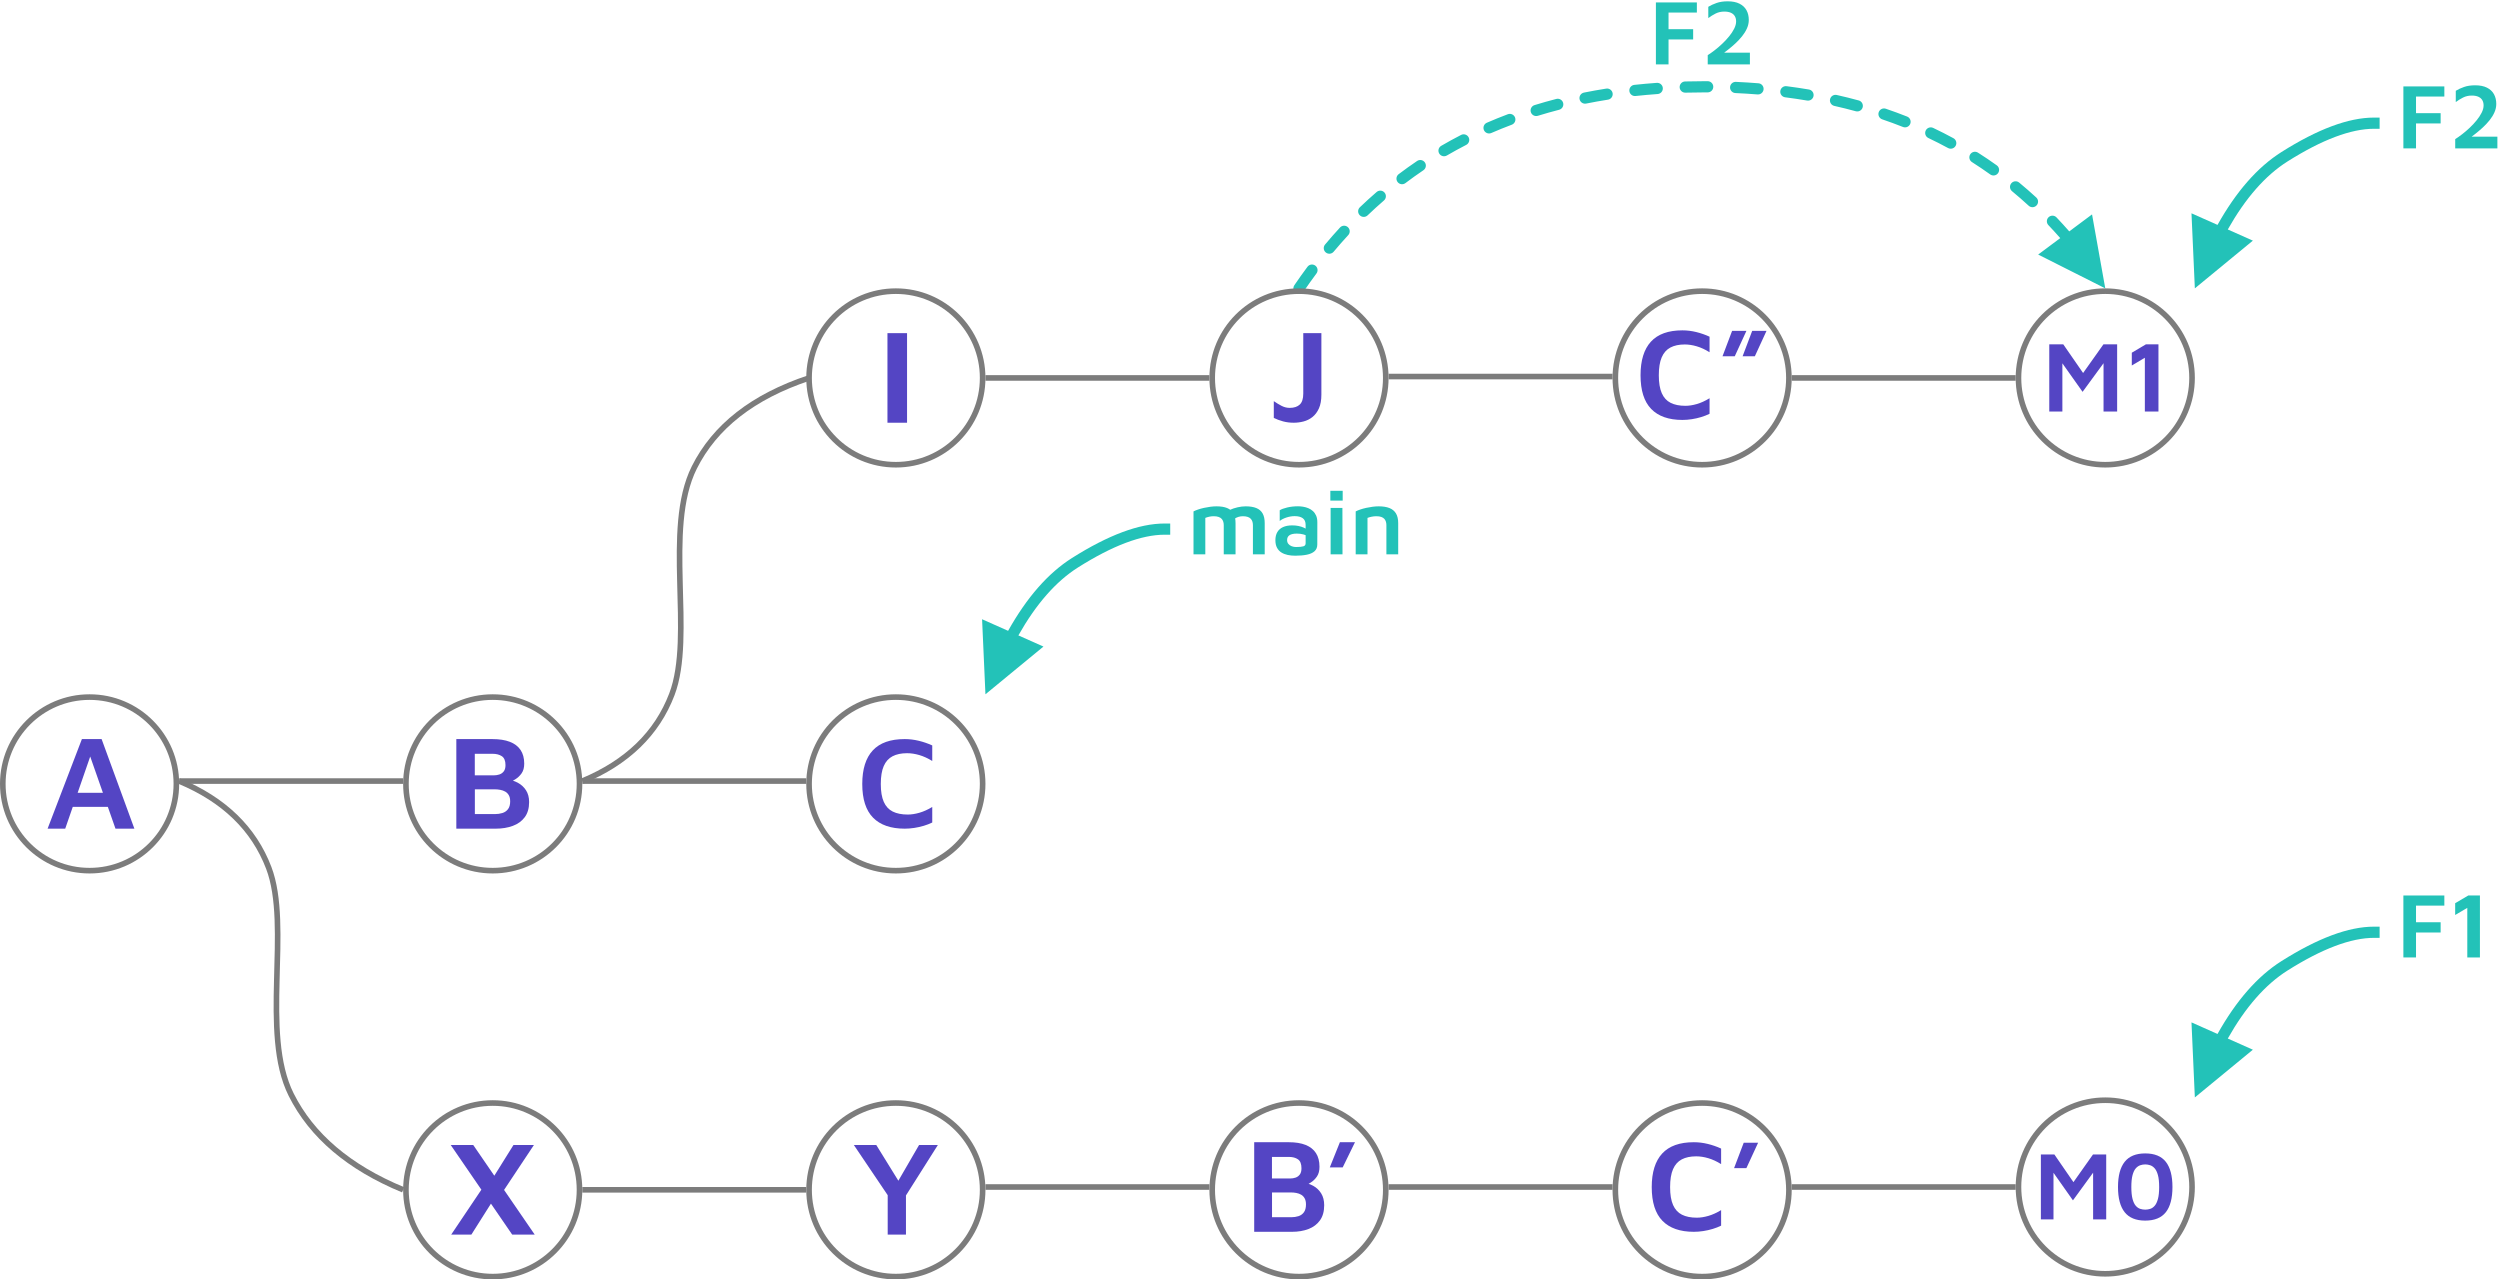 <?xml version="1.0" encoding="UTF-8"?>
<svg width="893px" height="457px" viewBox="0 0 893 457" version="1.1" xmlns="http://www.w3.org/2000/svg" xmlns:xlink="http://www.w3.org/1999/xlink">
    <title>Merge 3</title>
    <g id="Page-1" stroke="none" stroke-width="1" fill="none" fill-rule="evenodd">
        <g id="Export-Slide-2.5" transform="translate(-80, -170)">
            <g id="Merge-3" transform="translate(80, 170.471)">
                <g id="XYB'C'M0" transform="translate(144, 391.529)">
                    <g id="M0" transform="translate(576, 0)">
                        <circle id="Oval" stroke="#7C7C7Cff" stroke-width="2" cx="32" cy="32" r="31"></circle>
                        <g transform="translate(9, 20)" fill="#5445C4ff" fill-rule="nonzero">
                            <polygon id="Path" points="0 23.565 0 0.365 4.815 0.365 12.864 12.052 10.232 12.243 18.625 0.365 23.337 0.365 23.337 23.565 18.659 23.565 18.659 4.122 19.742 5.391 11.453 16.765 3.405 5.357 4.506 4.383 4.506 23.565"></polygon>
                            <path d="M37.266,24 C33.965,24 31.52,23 29.932,21 C28.344,19 27.55,16 27.55,12 C27.55,8.012 28.344,5.014 29.932,3.009 C31.52,1.003 33.965,0 37.266,0 C40.603,0 43.059,1.003 44.635,3.009 C46.212,5.014 47,8.012 47,12 C47,16 46.212,19 44.635,21 C43.059,23 40.603,24 37.266,24 Z M37.266,20.087 C37.863,20.087 38.456,19.994 39.046,19.809 C39.637,19.623 40.173,19.255 40.654,18.704 C41.136,18.154 41.523,17.342 41.815,16.27 C42.107,15.197 42.254,13.774 42.254,12 C42.254,10.238 42.107,8.823 41.815,7.757 C41.523,6.69 41.136,5.884 40.654,5.339 C40.173,4.794 39.637,4.423 39.046,4.226 C38.456,4.029 37.863,3.93 37.266,3.93 C36.682,3.93 36.094,4.029 35.504,4.226 C34.913,4.423 34.377,4.794 33.896,5.339 C33.414,5.884 33.03,6.69 32.744,7.757 C32.457,8.823 32.314,10.238 32.314,12 C32.314,13.774 32.457,15.197 32.744,16.27 C33.03,17.342 33.414,18.154 33.896,18.704 C34.377,19.255 34.913,19.623 35.504,19.809 C36.094,19.994 36.682,20.087 37.266,20.087 Z" id="Shape"></path>
                        </g>
                    </g>
                    <g id="C'" transform="translate(432, 1)">
                        <line x1="64" y1="31" x2="144" y2="31" id="Line" stroke="#7C7C7Cff" stroke-width="2"></line>
                        <circle id="Oval" stroke="#7C7C7Cff" stroke-width="2" cx="32" cy="32" r="31"></circle>
                        <g id="C’" transform="translate(14, 15)" fill="#5445C4ff" fill-rule="nonzero">
                            <path d="M15.032,32 C10.115,32 6.38,30.693 3.828,28.078 C1.276,25.463 0,21.449 0,16.035 C0,10.744 1.241,6.749 3.723,4.049 C6.205,1.35 9.975,0 15.032,0 C16.677,0 18.325,0.201 19.977,0.602 C21.63,1.003 23.231,1.558 24.783,2.268 L24.783,7.821 C23.216,6.849 21.684,6.143 20.187,5.704 C18.69,5.264 17.251,5.044 15.87,5.044 C13.822,5.044 12.108,5.407 10.727,6.132 C9.347,6.857 8.307,8.021 7.609,9.625 C6.911,11.23 6.562,13.374 6.562,16.058 C6.562,18.711 6.915,20.836 7.621,22.432 C8.327,24.029 9.386,25.182 10.797,25.892 C12.209,26.601 13.978,26.956 16.103,26.956 C17.375,26.956 18.748,26.744 20.222,26.32 C21.695,25.895 23.216,25.205 24.783,24.249 L24.783,29.802 C23.883,30.249 22.886,30.639 21.792,30.97 C20.699,31.302 19.574,31.557 18.418,31.734 C17.263,31.911 16.134,32 15.032,32 Z" id="Path"></path>
                            <polygon id="Path" points="29.413 9.255 32.857 0.185 38 0.185 33.811 9.255"></polygon>
                        </g>
                    </g>
                    <g id="B'" transform="translate(288, 1)">
                        <line x1="64" y1="31" x2="144" y2="31" id="Line" stroke="#7C7C7Cff" stroke-width="2"></line>
                        <circle id="Oval" stroke="#7C7C7Cff" stroke-width="2" cx="32" cy="32" r="31"></circle>
                        <g transform="translate(16, 15)" fill="#5445C4ff" fill-rule="nonzero">
                            <path d="M0,32 L0,0 L12.36,0 C14.754,0 16.76,0.324 18.377,0.972 C19.994,1.619 21.222,2.591 22.062,3.886 C22.901,5.181 23.321,6.813 23.321,8.78 C23.321,10.203 23.018,11.358 22.411,12.246 C21.805,13.133 21.078,13.845 20.231,14.381 C19.384,14.917 18.587,15.376 17.84,15.76 L17.118,14.369 C18.563,14.513 19.881,14.913 21.07,15.568 C22.26,16.224 23.212,17.127 23.927,18.279 C24.642,19.43 25,20.838 25,22.501 C25,24.708 24.499,26.511 23.496,27.91 C22.493,29.309 21.125,30.341 19.391,31.004 C17.658,31.668 15.703,32 13.526,32 L0,32 Z M6.367,26.795 L13.223,26.795 C14.156,26.795 15.023,26.667 15.823,26.411 C16.624,26.155 17.269,25.691 17.759,25.019 C18.249,24.348 18.493,23.42 18.493,22.237 C18.493,21.341 18.338,20.614 18.027,20.054 C17.716,19.494 17.304,19.062 16.791,18.759 C16.278,18.455 15.699,18.243 15.054,18.123 C14.408,18.003 13.752,17.943 13.083,17.943 L6.367,17.943 L6.367,26.795 Z M6.343,12.954 L12.873,12.954 C13.542,12.954 14.179,12.85 14.785,12.642 C15.392,12.434 15.893,12.066 16.29,11.538 C16.686,11.01 16.884,10.267 16.884,9.307 C16.884,7.756 16.468,6.693 15.637,6.117 C14.805,5.541 13.736,5.253 12.43,5.253 L6.343,5.253 L6.343,12.954 Z" id="Shape"></path>
                            <polygon id="Path" points="27 9 30.61 0 36 0 31.61 9"></polygon>
                        </g>
                    </g>
                    <g id="Y" transform="translate(144, 1)">
                        <line x1="64" y1="31" x2="144" y2="31" id="Line" stroke="#7C7C7Cff" stroke-width="2"></line>
                        <circle id="Oval" stroke="#7C7C7Cff" stroke-width="2" cx="32" cy="32" r="31"></circle>
                        <polygon id="Path" fill="#5445C4ff" fill-rule="nonzero" points="29.086 48 29.086 33.919 17 16 25.01 16 34.41 31.208 31.532 31.112 40.285 16 47 16 34.65 35.526 35.609 31.976 35.609 48"></polygon>
                    </g>
                    <g id="X" transform="translate(0, 1)">
                        <line x1="64" y1="32" x2="144" y2="32" id="Line" stroke="#7C7C7Cff" stroke-width="2"></line>
                        <circle id="Oval" stroke="#7C7C7Cff" stroke-width="2" cx="32" cy="32" r="31"></circle>
                        <path d="M47,48 L38.955,48 L17,16 L25.045,16 L47,48 Z M31.749,28.282 L39.41,16 L46.713,16 L35.268,33.223 L31.749,28.282 Z M33.065,34.255 L24.374,48 L17.168,48 L29.354,29.865 L33.065,34.255 Z" id="Shape" fill="#5445C4ff" fill-rule="nonzero"></path>
                    </g>
                </g>
                <g id="F1" transform="translate(784, 319.398)" fill="#23C2B8FF" fill-rule="nonzero">
                    <path id="Line-2" d="M0,13.131 L20.724,30.176 L11.765,34.165 C18.109,45.4 25.218,53.483 33.068,58.44 C45.444,66.256 55.776,70.131 64,70.131 L66,70.131 L66,74.131 L64,74.131 C54.89,74.131 43.889,70.006 30.932,61.822 C22.393,56.429 14.789,47.745 8.095,35.799 L-1.202,39.937 L0,13.131 Z" transform="translate(32, 42.631) scale(1, -1) translate(-32, -42.631)"></path>
                    <g transform="translate(74.489, 0)" id="Path">
                        <polygon points="0 22.131 0 0 14.632 0 14.632 3.617 4.512 3.617 4.512 9.556 13.305 9.556 13.305 13.222 4.512 13.222 4.512 22.131"></polygon>
                        <polygon points="22.828 22.131 22.828 4.413 18.498 6.968 18.498 2.754 23.176 0 27.34 0 27.34 22.131"></polygon>
                    </g>
                </g>
                <g id="ABC" transform="translate(0, 247.529)">
                    <path d="M64,177 C80,170.333 90.667,160 96,146 C104,125 93,87 104,65 C111.333,50.333 124.667,39 144,31" id="Line-2" stroke="#7C7C7Cff" stroke-width="2" transform="translate(104, 104) scale(1, -1) translate(-104, -104)"></path>
                    <g id="C" transform="translate(288, 0)">
                        <circle id="Oval" stroke="#7C7C7Cff" stroke-width="2" cx="32" cy="32" r="31"></circle>
                        <g transform="translate(20, 16)" fill="#5445C4ff" fill-rule="nonzero" id="Path">
                            <path d="M15.164,32 C10.203,32 6.436,30.693 3.862,28.078 C1.287,25.463 0,21.449 0,16.035 C0,10.744 1.252,6.749 3.756,4.049 C6.26,1.35 10.063,0 15.164,0 C16.823,0 18.486,0.201 20.153,0.602 C21.819,1.003 23.435,1.558 25,2.268 L25,7.821 C23.419,6.849 21.874,6.143 20.364,5.704 C18.854,5.264 17.402,5.044 16.009,5.044 C13.944,5.044 12.214,5.407 10.822,6.132 C9.429,6.857 8.38,8.021 7.676,9.625 C6.972,11.23 6.62,13.374 6.62,16.058 C6.62,18.711 6.976,20.836 7.688,22.432 C8.4,24.029 9.468,25.182 10.892,25.892 C12.316,26.601 14.1,26.956 16.244,26.956 C17.527,26.956 18.912,26.744 20.399,26.32 C21.886,25.895 23.419,25.205 25,24.249 L25,29.802 C24.092,30.249 23.087,30.639 21.984,30.97 C20.88,31.302 19.746,31.557 18.58,31.734 C17.414,31.911 16.275,32 15.164,32 Z"></path>
                        </g>
                    </g>
                    <g id="B" transform="translate(144, 0)">
                        <line x1="64" y1="31" x2="144" y2="31" id="Line" stroke="#7C7C7Cff" stroke-width="2"></line>
                        <circle id="Oval" stroke="#7C7C7Cff" stroke-width="2" cx="32" cy="32" r="31"></circle>
                        <path d="M19,48 L19,16 L31.854,16 C34.345,16 36.43,16.324 38.112,16.972 C39.794,17.619 41.071,18.591 41.944,19.886 C42.817,21.181 43.254,22.813 43.254,24.78 C43.254,26.203 42.938,27.358 42.308,28.246 C41.677,29.133 40.921,29.845 40.04,30.381 C39.159,30.917 38.33,31.376 37.554,31.76 L36.802,30.369 C38.306,30.513 39.676,30.913 40.913,31.568 C42.15,32.224 43.141,33.127 43.884,34.279 C44.628,35.43 45,36.838 45,38.501 C45,40.708 44.479,42.511 43.436,43.91 C42.393,45.309 40.97,46.341 39.167,47.004 C37.364,47.668 35.331,48 33.067,48 L19,48 Z M25.621,42.795 L32.752,42.795 C33.722,42.795 34.623,42.667 35.456,42.411 C36.289,42.155 36.96,41.691 37.469,41.019 C37.979,40.348 38.233,39.42 38.233,38.237 C38.233,37.341 38.072,36.614 37.748,36.054 C37.425,35.494 36.996,35.062 36.463,34.759 C35.929,34.455 35.327,34.243 34.656,34.123 C33.985,34.003 33.302,33.943 32.606,33.943 L25.621,33.943 L25.621,42.795 Z M25.597,28.954 L32.388,28.954 C33.083,28.954 33.746,28.85 34.377,28.642 C35.007,28.434 35.529,28.066 35.941,27.538 C36.354,27.01 36.56,26.267 36.56,25.307 C36.56,23.756 36.127,22.693 35.262,22.117 C34.397,21.541 33.285,21.253 31.927,21.253 L25.597,21.253 L25.597,28.954 Z" id="Shape" fill="#5445C4ff" fill-rule="nonzero"></path>
                    </g>
                    <g id="A">
                        <line x1="64" y1="31" x2="144" y2="31" id="Line" stroke="#7C7C7Cff" stroke-width="2"></line>
                        <circle id="Oval" stroke="#7C7C7Cff" stroke-width="2" cx="32" cy="32" r="31"></circle>
                        <path d="M17,48 L29.256,16 L36.294,16 L48,48 L41.249,48 L30.812,18.207 L33.709,17.943 L23.296,48 L17,48 Z M23.463,40.204 L25.019,35.19 L39.861,35.19 L40.436,40.204 L23.463,40.204 Z" id="Shape" fill="#5445C4ff" fill-rule="nonzero"></path>
                    </g>
                </g>
                <g id="Main" transform="translate(352, 174.851)" fill="#23C2B8FF" fill-rule="nonzero">
                    <path id="Line-2" d="M0,13.679 L20.724,30.723 L11.765,34.712 C18.109,45.948 25.219,54.03 33.068,58.988 C45.444,66.804 55.776,70.679 64,70.679 L66,70.679 L66,74.679 L64,74.679 C54.89,74.679 43.889,70.553 30.932,62.37 C22.393,56.976 14.789,48.293 8.095,36.347 L-1.202,40.484 L0,13.679 Z" transform="translate(32, 43.178) scale(1, -1) translate(-32, -43.178)"></path>
                    <g id="main" transform="translate(74.323, 0)">
                        <path d="M15.014,11.53 L15.014,22.679 L10.8,22.679 L10.8,12.26 C10.8,11.84 10.745,11.439 10.634,11.057 C10.524,10.676 10.338,10.336 10.078,10.037 C9.819,9.738 9.454,9.503 8.983,9.332 C8.513,9.16 7.919,9.075 7.2,9.075 C6.647,9.075 6.113,9.133 5.599,9.249 C5.085,9.365 4.623,9.506 4.214,9.672 L4.214,22.679 L0,22.679 L0,7.349 C0.453,7.117 1.004,6.89 1.651,6.669 C2.298,6.448 2.997,6.254 3.749,6.089 C4.501,5.923 5.262,5.79 6.03,5.69 C6.799,5.591 7.526,5.541 8.212,5.541 C9.749,5.541 11.019,5.746 12.019,6.155 C13.02,6.564 13.77,7.208 14.267,8.088 C14.765,8.967 15.014,10.114 15.014,11.53 Z M10.485,8.345 C11.182,7.759 11.986,7.258 12.899,6.843 C13.811,6.429 14.768,6.108 15.769,5.881 C16.77,5.654 17.724,5.541 18.631,5.541 C20.168,5.541 21.437,5.746 22.438,6.155 C23.439,6.564 24.188,7.208 24.686,8.088 C25.184,8.967 25.432,10.114 25.432,11.53 L25.432,22.679 L21.219,22.679 L21.219,12.26 C21.219,11.84 21.163,11.439 21.053,11.057 C20.942,10.676 20.757,10.336 20.497,10.037 C20.237,9.738 19.872,9.503 19.402,9.332 C18.932,9.16 18.337,9.075 17.619,9.075 C17.066,9.075 16.532,9.155 16.018,9.315 C15.503,9.476 15.042,9.705 14.632,10.004 L10.485,8.345 Z" id="Shape"></path>
                        <path d="M36.332,23.176 C35.392,23.176 34.499,23.088 33.653,22.911 C32.807,22.734 32.052,22.438 31.388,22.023 C30.725,21.608 30.202,21.042 29.821,20.323 C29.439,19.604 29.248,18.708 29.248,17.635 C29.248,16.496 29.478,15.534 29.937,14.749 C30.396,13.963 31.073,13.366 31.969,12.957 C32.865,12.548 33.965,12.343 35.27,12.343 C36.067,12.343 36.81,12.415 37.502,12.559 C38.193,12.702 38.815,12.899 39.368,13.148 C39.921,13.396 40.375,13.67 40.728,13.969 L41.01,16.308 C40.546,16.009 39.954,15.763 39.235,15.57 C38.516,15.376 37.742,15.279 36.913,15.279 C35.74,15.279 34.867,15.47 34.292,15.852 C33.716,16.233 33.429,16.817 33.429,17.602 C33.429,18.144 33.584,18.6 33.893,18.971 C34.203,19.341 34.601,19.618 35.088,19.8 C35.574,19.983 36.083,20.074 36.614,20.074 C37.831,20.074 38.707,19.991 39.244,19.825 C39.78,19.659 40.048,19.3 40.048,18.747 L40.048,12.177 C40.048,11.082 39.708,10.286 39.028,9.788 C38.348,9.29 37.383,9.042 36.133,9.042 C35.182,9.042 34.211,9.202 33.221,9.523 C32.232,9.843 31.421,10.258 30.791,10.767 L30.791,6.951 C31.388,6.564 32.284,6.23 33.479,5.948 C34.673,5.665 35.962,5.524 37.344,5.524 C37.919,5.524 38.525,5.577 39.161,5.682 C39.797,5.787 40.413,5.961 41.01,6.205 C41.608,6.448 42.15,6.788 42.636,7.225 C43.123,7.662 43.51,8.207 43.798,8.859 C44.085,9.512 44.229,10.302 44.229,11.231 L44.212,19.178 C44.212,20.196 43.883,20.997 43.225,21.584 C42.567,22.17 41.649,22.582 40.471,22.82 C39.293,23.057 37.914,23.176 36.332,23.176 Z" id="Path"></path>
                        <path d="M48.974,22.679 L48.974,6.122 L53.188,6.122 L53.221,22.679 L48.974,22.679 Z M48.874,3.484 L48.874,0 L53.287,0 L53.287,3.484 L48.874,3.484 Z" id="Shape"></path>
                        <path d="M57.932,7.349 C58.386,7.117 58.936,6.89 59.583,6.669 C60.23,6.448 60.93,6.254 61.682,6.089 C62.434,5.923 63.194,5.79 63.963,5.69 C64.731,5.591 65.459,5.541 66.144,5.541 C67.682,5.541 68.965,5.746 69.993,6.155 C71.022,6.564 71.799,7.208 72.324,8.088 C72.849,8.967 73.112,10.114 73.112,11.53 L73.112,22.679 L68.898,22.679 L68.898,12.26 C68.898,11.84 68.843,11.439 68.732,11.057 C68.622,10.676 68.437,10.336 68.177,10.037 C67.917,9.738 67.552,9.503 67.082,9.332 C66.612,9.16 66.017,9.075 65.298,9.075 C64.745,9.075 64.184,9.133 63.614,9.249 C63.045,9.365 62.555,9.506 62.146,9.672 L62.146,22.679 L57.932,22.679 L57.932,7.349 Z" id="Path"></path>
                    </g>
                </g>
                <g id="IJC&quot;M1" transform="translate(208, 0)">
                    <path d="M0,278.529 C16,271.863 26.667,261.529 32,247.529 C40,226.529 29,188.529 40,166.529 C47.333,151.863 61,141.196 81,134.529" id="Line-1" stroke="#7C7C7Cff" stroke-width="2"></path>
                    <path id="Line-3" d="M261.833,94.413 C262.718,95.073 262.901,96.327 262.241,97.212 C260.679,99.308 259.15,101.456 257.653,103.654 C257.032,104.568 255.788,104.804 254.875,104.183 C253.962,103.561 253.725,102.317 254.347,101.404 C255.875,99.158 257.437,96.964 259.034,94.822 C259.694,93.936 260.947,93.753 261.833,94.413 Z M539.278,76.115 L544,102.529 L520.036,90.458 L527.922,84.58 C526.535,82.999 525.123,81.454 523.688,79.945 C522.926,79.145 522.957,77.879 523.757,77.118 C524.557,76.356 525.823,76.388 526.585,77.188 C528.131,78.812 529.649,80.477 531.139,82.182 L539.278,76.115 Z M273.476,80.684 C274.288,81.432 274.34,82.698 273.591,83.51 C271.817,85.434 270.079,87.413 268.376,89.446 C267.666,90.293 266.405,90.405 265.558,89.696 C264.711,88.986 264.6,87.725 265.309,86.878 C267.053,84.796 268.833,82.77 270.65,80.799 C271.399,79.986 272.664,79.935 273.476,80.684 Z M286.553,68.317 C287.275,69.152 287.183,70.415 286.348,71.138 C284.365,72.852 282.419,74.624 280.51,76.452 C279.713,77.217 278.447,77.19 277.683,76.392 C276.918,75.594 276.945,74.328 277.743,73.564 C279.701,71.688 281.697,69.871 283.732,68.112 C284.567,67.389 285.83,67.481 286.553,68.317 Z M513.243,64.743 C515.321,66.458 517.358,68.235 519.353,70.072 C520.166,70.82 520.218,72.085 519.47,72.898 C518.722,73.71 517.456,73.763 516.644,73.014 C514.701,71.226 512.719,69.497 510.696,67.828 C509.844,67.124 509.724,65.864 510.427,65.012 C511.13,64.16 512.391,64.04 513.243,64.743 Z M300.975,57.562 C301.594,58.477 301.353,59.721 300.438,60.339 C298.26,61.811 296.12,63.342 294.018,64.931 C293.137,65.597 291.883,65.423 291.217,64.542 C290.551,63.661 290.725,62.407 291.606,61.741 C293.764,60.109 295.961,58.537 298.198,57.025 C299.113,56.407 300.356,56.647 300.975,57.562 Z M498.523,54.049 C500.805,55.5 503.046,57.012 505.244,58.587 C506.142,59.23 506.348,60.48 505.705,61.378 C505.062,62.276 503.812,62.482 502.914,61.839 C500.776,60.307 498.597,58.836 496.377,57.424 C495.445,56.832 495.17,55.596 495.762,54.663 C496.355,53.731 497.591,53.456 498.523,54.049 Z M316.6,48.589 C317.105,49.572 316.718,50.777 315.736,51.282 C313.391,52.489 311.084,53.753 308.815,55.075 C307.86,55.632 306.636,55.309 306.08,54.355 C305.523,53.4 305.846,52.176 306.8,51.62 C309.13,50.262 311.499,48.964 313.907,47.725 C314.889,47.22 316.095,47.607 316.6,48.589 Z M482.53,45.217 C484.98,46.381 487.39,47.606 489.758,48.892 C490.728,49.419 491.088,50.633 490.561,51.604 C490.034,52.574 488.82,52.934 487.849,52.407 C485.544,51.155 483.199,49.963 480.813,48.83 C479.816,48.356 479.391,47.163 479.865,46.165 C480.339,45.167 481.532,44.743 482.53,45.217 Z M333.177,41.5 C333.566,42.534 333.043,43.688 332.009,44.077 C329.532,45.008 327.092,45.997 324.689,47.041 C323.676,47.482 322.498,47.017 322.058,46.004 C321.617,44.991 322.082,43.813 323.095,43.373 C325.559,42.301 328.061,41.288 330.601,40.333 C331.635,39.944 332.788,40.467 333.177,41.5 Z M465.614,38.369 C468.188,39.243 470.723,40.175 473.218,41.165 C474.245,41.573 474.747,42.735 474.339,43.762 C473.932,44.789 472.769,45.291 471.743,44.883 C469.31,43.918 466.839,43.009 464.329,42.157 C463.283,41.802 462.723,40.666 463.078,39.62 C463.433,38.574 464.568,38.014 465.614,38.369 Z M350.358,36.301 C350.635,37.371 349.992,38.462 348.923,38.739 C346.352,39.404 343.815,40.123 341.314,40.895 C340.259,41.221 339.139,40.63 338.813,39.574 C338.487,38.519 339.079,37.399 340.134,37.073 C342.694,36.283 345.29,35.547 347.921,34.866 C348.99,34.589 350.081,35.232 350.358,36.301 Z M448.089,33.455 C450.743,34.052 453.36,34.704 455.941,35.41 C457.007,35.702 457.634,36.802 457.343,37.867 C457.051,38.932 455.951,39.56 454.886,39.268 C452.364,38.578 449.805,37.941 447.21,37.357 C446.133,37.114 445.456,36.044 445.698,34.967 C445.941,33.889 447.011,33.212 448.089,33.455 Z M368.033,32.842 C368.205,33.933 367.46,34.957 366.369,35.129 C363.739,35.545 361.141,36.01 358.576,36.525 C357.493,36.742 356.439,36.041 356.222,34.958 C356.004,33.875 356.706,32.821 357.789,32.603 C360.408,32.077 363.06,31.602 365.745,31.178 C366.836,31.006 367.86,31.75 368.033,32.842 Z M430.164,30.317 C432.862,30.662 435.527,31.057 438.159,31.502 C439.248,31.686 439.981,32.718 439.797,33.808 C439.613,34.897 438.581,35.63 437.492,35.446 C434.914,35.01 432.302,34.623 429.656,34.284 C428.561,34.144 427.786,33.143 427.926,32.047 C428.066,30.951 429.068,30.177 430.164,30.317 Z M385.958,30.98 C386.036,32.082 385.207,33.039 384.105,33.117 C381.443,33.307 378.811,33.542 376.21,33.823 C375.112,33.942 374.125,33.148 374.007,32.05 C373.888,30.952 374.682,29.965 375.78,29.847 C378.43,29.56 381.11,29.32 383.821,29.127 C384.923,29.049 385.879,29.878 385.958,30.98 Z M411.915,28.772 L412.064,28.774 C414.78,28.895 417.464,29.063 420.118,29.275 C421.219,29.364 422.04,30.328 421.952,31.429 C421.864,32.53 420.9,33.351 419.799,33.263 C417.192,33.054 414.554,32.889 411.885,32.77 C410.782,32.72 409.927,31.785 409.977,30.682 C410.022,29.679 410.798,28.882 411.768,28.782 L411.915,28.772 Z M401.493,28.53 L401.99,28.531 C403.095,28.535 403.987,29.434 403.983,30.539 C403.978,31.643 403.08,32.535 401.975,32.531 C401.649,32.53 401.324,32.529 400.989,32.529 C398.647,32.529 396.325,32.562 394.025,32.627 C392.921,32.658 392,31.788 391.969,30.684 C391.938,29.58 392.808,28.66 393.912,28.628 C396.25,28.562 398.609,28.529 400.989,28.529 L401.493,28.53 Z" fill="#23C2B8FF" fill-rule="nonzero"></path>
                    <g id="M1" transform="translate(512, 102.529)">
                        <circle id="Oval" stroke="#7C7C7Cff" stroke-width="2" cx="32" cy="32" r="31"></circle>
                        <g transform="translate(12, 20)" fill="#5445C4ff" fill-rule="nonzero" id="Path">
                            <polygon points="0 24 0 0 5.002 0 13.363 12.09 10.63 12.288 19.348 0 24.243 0 24.243 24 19.384 24 19.384 3.886 20.509 5.199 11.898 16.966 3.537 5.163 4.681 4.156 4.681 24"></polygon>
                            <polygon points="34.141 24 34.141 4.786 29.478 7.556 29.478 2.987 34.516 0 39 0 39 24"></polygon>
                        </g>
                    </g>
                    <g id="C&quot;" transform="translate(368, 102.529)">
                        <line x1="64" y1="32" x2="144" y2="32" id="Line" stroke="#7C7C7Cff" stroke-width="2"></line>
                        <circle id="Oval" stroke="#7C7C7Cff" stroke-width="2" cx="32" cy="32" r="31"></circle>
                        <g id="C”" transform="translate(10, 15)" fill="#5445C4ff" fill-rule="nonzero">
                            <path d="M14.954,32 C10.062,32 6.346,30.693 3.808,28.078 C1.269,25.463 0,21.449 0,16.035 C0,10.744 1.235,6.749 3.704,4.049 C6.173,1.35 9.923,0 14.954,0 C16.59,0 18.229,0.201 19.873,0.602 C21.516,1.003 23.11,1.558 24.653,2.268 L24.653,7.821 C23.094,6.849 21.57,6.143 20.081,5.704 C18.592,5.264 17.16,5.044 15.787,5.044 C13.75,5.044 12.045,5.407 10.671,6.132 C9.298,6.857 8.264,8.021 7.569,9.625 C6.875,11.23 6.528,13.374 6.528,16.058 C6.528,18.711 6.879,20.836 7.581,22.432 C8.283,24.029 9.336,25.182 10.741,25.892 C12.145,26.601 13.904,26.956 16.019,26.956 C17.284,26.956 18.65,26.744 20.116,26.32 C21.582,25.895 23.094,25.205 24.653,24.249 L24.653,29.802 C23.758,30.249 22.766,30.639 21.678,30.97 C20.59,31.302 19.471,31.557 18.322,31.734 C17.172,31.911 16.049,32 14.954,32 Z" id="Path"></path>
                            <path d="M36.458,9.255 L39.884,0.185 L45,0.185 L40.833,9.255 L36.458,9.255 Z M29.282,9.255 L32.708,0.185 L37.824,0.185 L33.657,9.255 L29.282,9.255 Z" id="Shape"></path>
                        </g>
                    </g>
                    <g id="J" transform="translate(224, 102.529)">
                        <line x1="64" y1="31.5" x2="144" y2="31.5" id="Line" stroke="#7C7C7Cff" stroke-width="2"></line>
                        <circle id="Oval" stroke="#7C7C7Cff" stroke-width="2" cx="32" cy="32" r="31"></circle>
                        <path d="M30.113,48 C28.769,48 27.501,47.839 26.308,47.517 C25.114,47.194 24.012,46.782 23,46.279 L23,40.289 C23.98,40.965 24.924,41.535 25.833,41.999 C26.742,42.462 27.687,42.694 28.667,42.694 C30.247,42.694 31.453,42.297 32.282,41.503 C33.112,40.709 33.527,39.416 33.527,37.624 L33.527,16 L40,16 L40,37.954 C40,39.935 39.708,41.574 39.123,42.871 C38.538,44.168 37.771,45.194 36.823,45.948 C35.874,46.703 34.815,47.234 33.646,47.54 C32.476,47.847 31.298,48 30.113,48 Z" id="Path" fill="#5445C4ff" fill-rule="nonzero"></path>
                    </g>
                    <g id="I" transform="translate(80, 102.529)">
                        <line x1="64" y1="32" x2="144" y2="32" id="Line" stroke="#7C7C7Cff" stroke-width="2"></line>
                        <circle id="Oval" stroke="#7C7C7Cff" stroke-width="2" cx="32" cy="32" r="31"></circle>
                        <polygon id="Path" fill="#5445C4ff" fill-rule="nonzero" points="29 48 29 16 36 16 36 48"></polygon>
                    </g>
                    <g id="F2" transform="translate(383.488, 0)" fill="#23C2B8FF" fill-rule="nonzero">
                        <polygon id="Path" points="0 22.529 0 0.398 14.632 0.398 14.632 4.015 4.512 4.015 4.512 9.954 13.305 9.954 13.305 13.62 4.512 13.62 4.512 22.529"></polygon>
                        <path d="M18.514,22.529 L18.514,19.228 C19.267,18.752 20.099,18.163 21.011,17.461 C21.924,16.759 22.828,15.982 23.724,15.13 C24.62,14.278 25.438,13.396 26.179,12.484 C26.92,11.572 27.517,10.662 27.971,9.755 C28.424,8.848 28.651,7.991 28.651,7.183 C28.651,6.454 28.496,5.826 28.186,5.301 C27.877,4.775 27.409,4.371 26.785,4.089 C26.16,3.807 25.377,3.666 24.437,3.666 C23.298,3.666 22.264,3.899 21.335,4.363 C20.406,4.828 19.532,5.37 18.714,5.989 L18.714,1.958 C19.543,1.449 20.525,0.995 21.658,0.597 C22.792,0.199 24.122,0 25.648,0 C27.34,0 28.745,0.282 29.862,0.846 C30.979,1.41 31.811,2.19 32.359,3.185 C32.906,4.181 33.18,5.336 33.18,6.653 C33.18,7.681 32.962,8.685 32.525,9.664 C32.088,10.642 31.507,11.583 30.783,12.484 C30.058,13.385 29.259,14.24 28.385,15.047 C27.512,15.855 26.632,16.604 25.748,17.295 C24.863,17.986 24.044,18.614 23.292,19.178 L22.347,18.349 L33.578,18.349 L33.578,22.529 L18.514,22.529 Z" id="Path"></path>
                    </g>
                </g>
                <g id="F2" transform="translate(784, 30)" fill="#23C2B8FF" fill-rule="nonzero">
                    <path id="Line-2" d="M0,13.529 L20.724,30.574 L11.765,34.563 C18.109,45.798 25.218,53.881 33.068,58.838 C45.444,66.655 55.776,70.529 64,70.529 L66,70.529 L66,74.529 L64,74.529 C54.89,74.529 43.889,70.404 30.932,62.22 C22.393,56.827 14.789,48.143 8.095,36.197 L-1.202,40.335 L0,13.529 Z" transform="translate(32, 43.029) scale(1, -1) translate(-32, -43.029)"></path>
                    <g transform="translate(74.489, 0)" id="Path">
                        <polygon points="0 22.529 0 0.398 14.632 0.398 14.632 4.015 4.512 4.015 4.512 9.954 13.305 9.954 13.305 13.62 4.512 13.62 4.512 22.529"></polygon>
                        <path d="M18.514,22.529 L18.514,19.228 C19.267,18.752 20.099,18.163 21.011,17.461 C21.924,16.759 22.828,15.982 23.724,15.13 C24.62,14.278 25.438,13.396 26.179,12.484 C26.92,11.572 27.517,10.662 27.971,9.755 C28.424,8.848 28.651,7.991 28.651,7.183 C28.651,6.454 28.496,5.826 28.186,5.301 C27.877,4.775 27.409,4.371 26.785,4.089 C26.16,3.807 25.377,3.666 24.437,3.666 C23.298,3.666 22.264,3.899 21.335,4.363 C20.406,4.828 19.532,5.37 18.714,5.989 L18.714,1.958 C19.543,1.449 20.525,0.995 21.658,0.597 C22.792,0.199 24.122,0 25.648,0 C27.34,0 28.745,0.282 29.862,0.846 C30.979,1.41 31.811,2.19 32.359,3.185 C32.906,4.181 33.18,5.336 33.18,6.653 C33.18,7.681 32.962,8.685 32.525,9.664 C32.088,10.642 31.507,11.583 30.783,12.484 C30.058,13.385 29.259,14.24 28.385,15.047 C27.512,15.855 26.632,16.604 25.748,17.295 C24.863,17.986 24.044,18.614 23.292,19.178 L22.347,18.349 L33.578,18.349 L33.578,22.529 L18.514,22.529 Z"></path>
                    </g>
                </g>
            </g>
        </g>
    </g>
</svg>